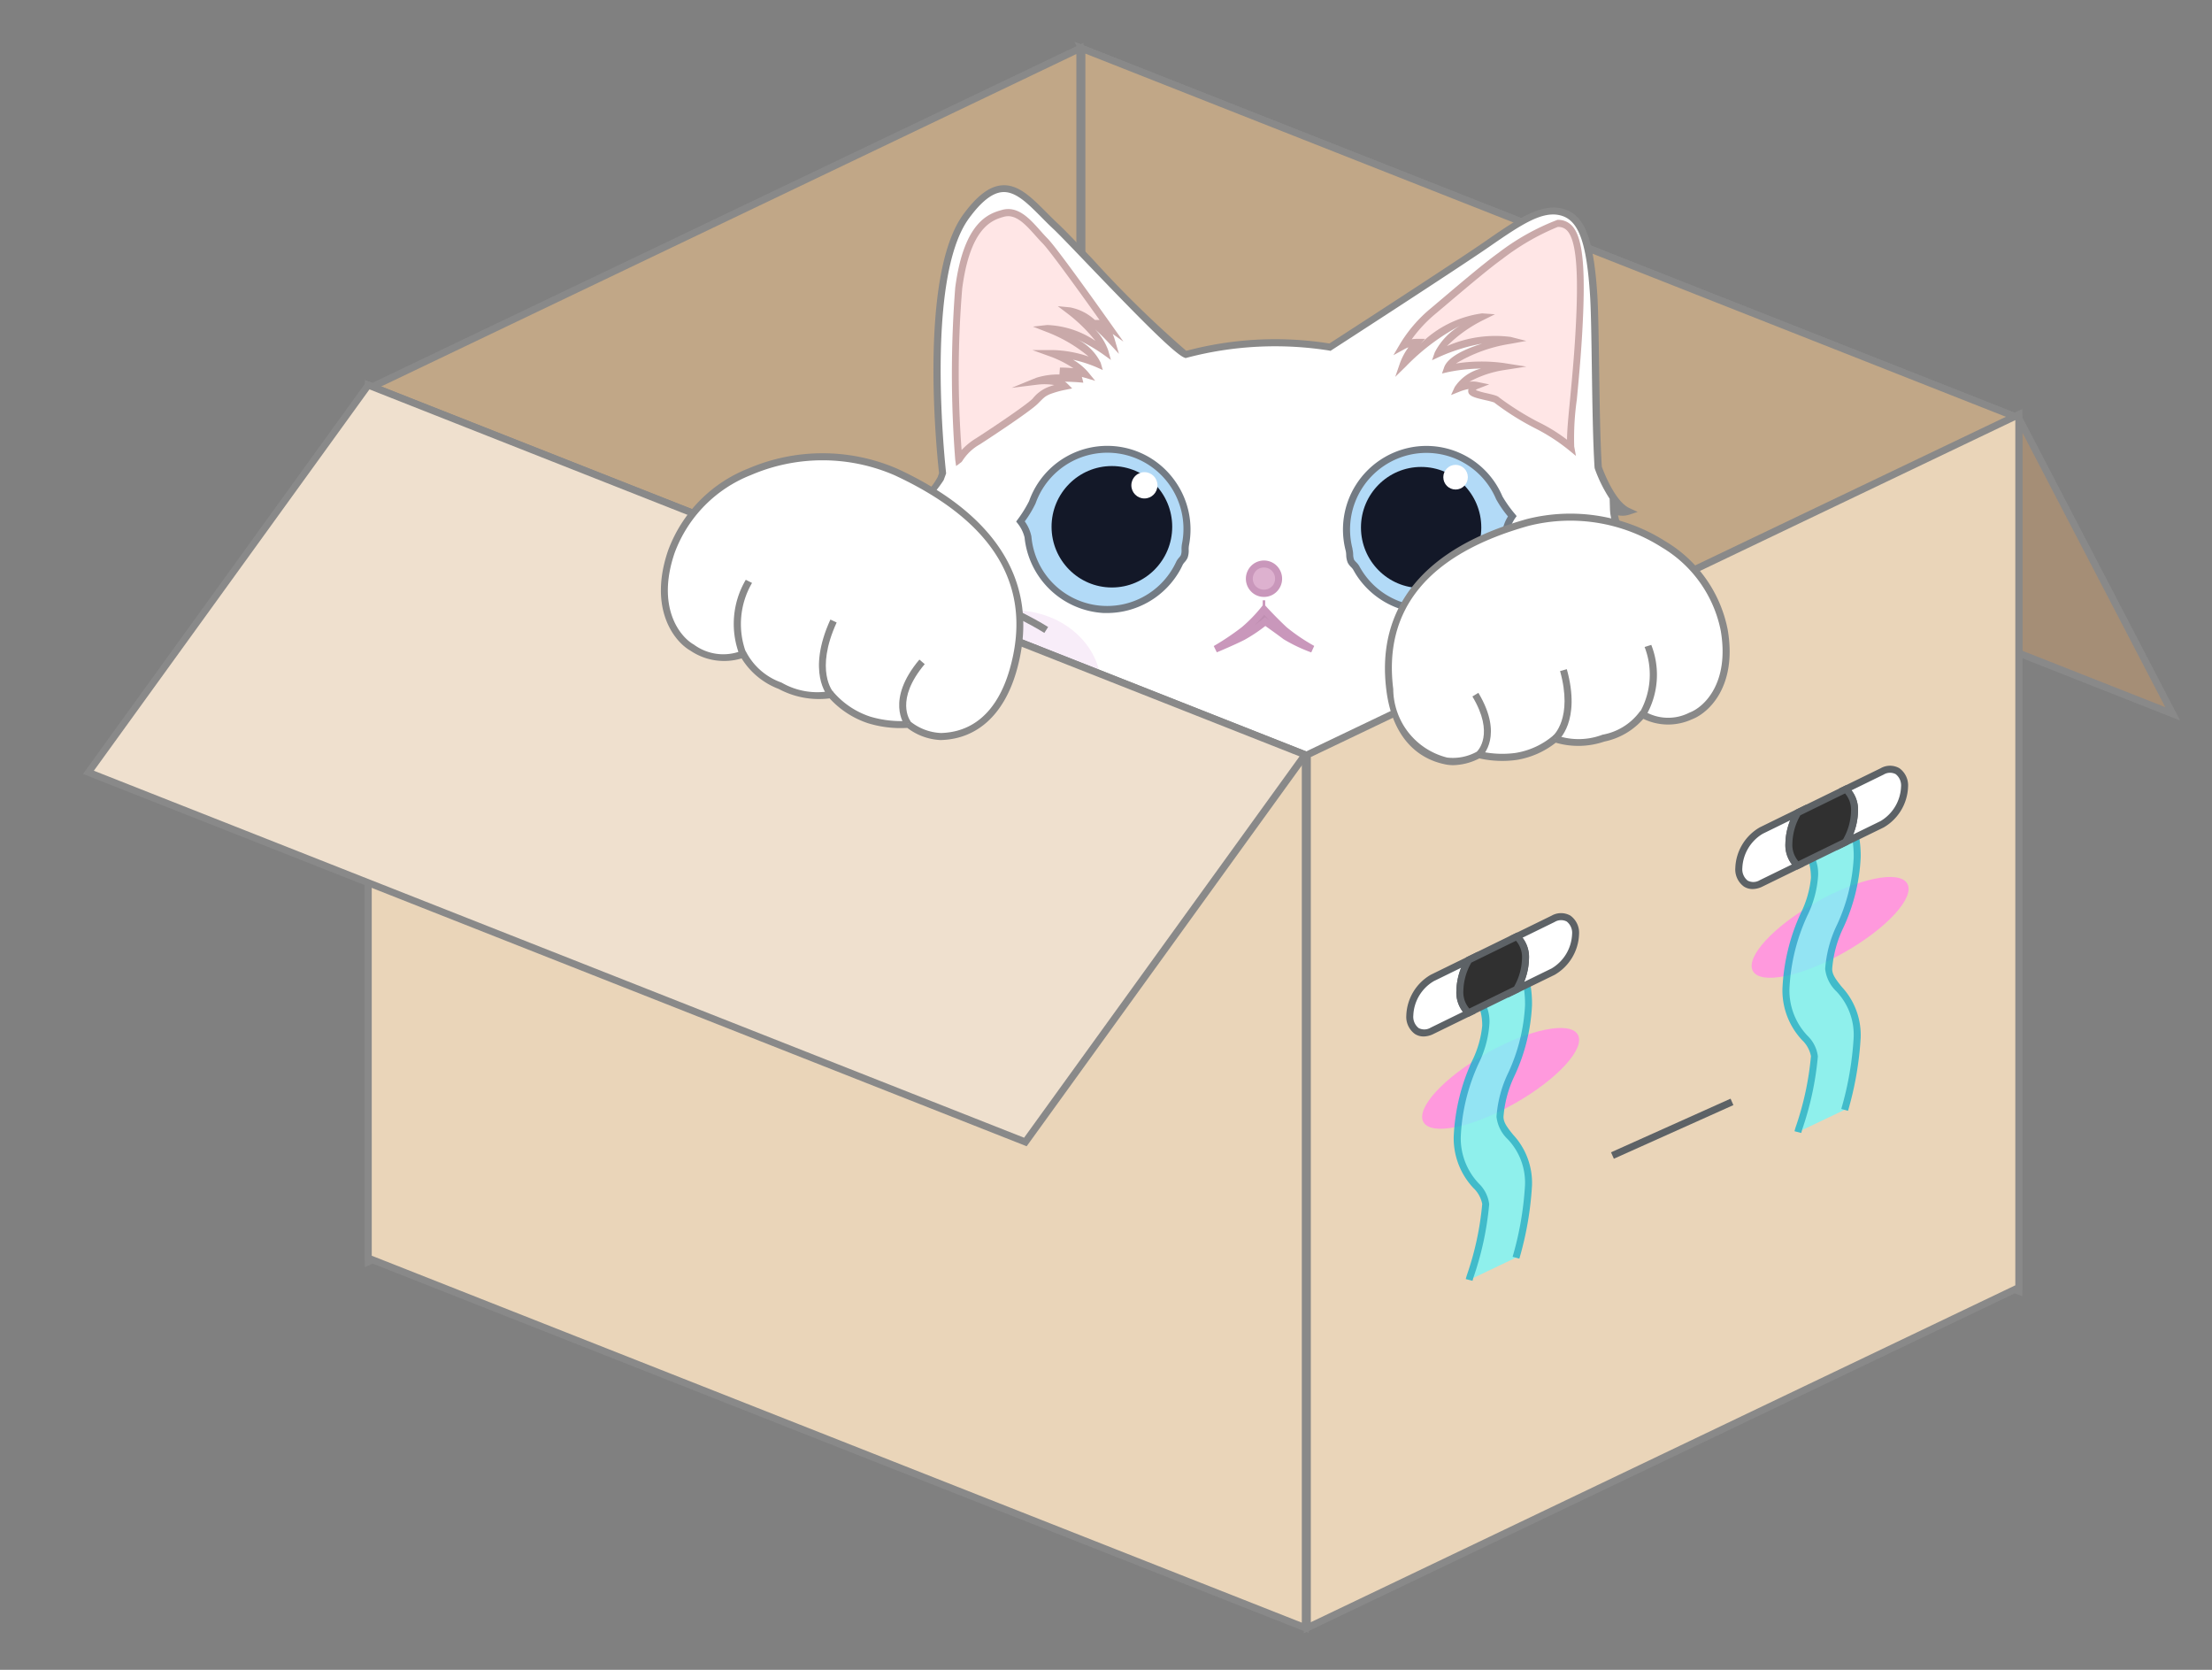 <svg xmlns="http://www.w3.org/2000/svg" width="106" height="80.001" viewBox="0 0 106 80.001">
    <rect x="0" y="0" width="106" height="80.001" fill="#808080" stroke="none"/>
    <defs>
        <style>
            .cls-5{fill:#fff}.cls-3{fill:#898989}.cls-4{fill:#c1a787}.cls-6{fill:#b2daf7}.cls-7{fill:#737b84}.cls-8{fill:#131828}.cls-10{fill:#c997bb}.cls-12{fill:#ffe6e6}.cls-13{fill:#c9a9a9}.cls-14{fill:#f8edf9}.cls-15{fill:#ead5b9}.cls-17{fill:#f9d}.cls-18{opacity:.8}.cls-19{fill:#78f6f9}.cls-20{fill:#17b4ce}.cls-21{fill:#5d6266}.cls-22{fill:#303030}
        </style>
    </defs>
    <g id="img_search_nodata" transform="translate(0 0.001)">
        <g id="Layer_1" transform="translate(3.975 1.999)">
            <g id="Group_3276">
                <g id="Group_3252" transform="translate(47.512)">
                    <path id="Path_47273" fill="#a58e76" d="M728.6 370.651l-44.9-17.71-7.374-14.166 44.9 17.71z" transform="translate(-675.968 -338.453)"/>
                    <path id="Path_47274" d="M728.247 370.341l-.418-.165-44.958-17.733-7.611-14.622 45.376 17.9.029.056zm-45.137-18.166l44.424 17.525-7.137-13.71-44.424-17.522z" class="cls-3" transform="translate(-675.26 -337.821)"/>
                </g>
                <g id="Group_3253" transform="translate(47.701 0.075)">
                    <path id="Path_47275" d="M721.224 398.309l-44.9-17.71v-41.824l44.9 17.71z" class="cls-4" transform="translate(-676.157 -338.528)"/>
                    <path id="Path_47276" d="M721.059 398.07l-45.235-17.843v-42.185l45.235 17.842zm-44.9-18.07l44.565 17.577v-41.463l-44.565-17.578z" class="cls-3" transform="translate(-675.824 -338.042)"/>
                </g>
                <g id="Group_3254" transform="translate(13.503 0.055)">
                    <path id="Path_47277" d="M574.3 396.9l34.1-16.3v-41.825l-34.1 16.3z" class="cls-4" transform="translate(-574.128 -338.508)"/>
                    <path id="Path_47278" d="M573.8 396.642v-42.2l.1-.046 34.335-16.416v42.2l-.1.046zm.335-41.983v41.45l33.761-16.141v-41.45z" class="cls-3" transform="translate(-573.795 -337.984)"/>
                </g>
                <g id="Group_3262" transform="translate(32.421 6.883)">
                    <g id="Group_3255" transform="translate(2.559)">
                        <path id="Path_47279" d="M676.472 392.173a9.741 9.741 0 0 0 2.35-2.366 7.831 7.831 0 0 0 1.806-3.6c-.037-.58.851-.907.851-.907-.543.153-.851-.563-.851-.563h.851a2.089 2.089 0 0 1-.987-1.112c.235.118.716.292.716.292a14.4 14.4 0 0 1-1.773-2.49l-.1-.409c-.387-1.5-1.018-3.658-1.482-5.485a4.1 4.1 0 0 0 .928.367.4.4 0 0 1-.1-.038 2.5 2.5 0 0 1-.688-.913l.369.052c-.369-.052-.4-.945-.4-.945.21.283.685.128.685.128-.706-.325-1.233-1.587-1.423-2.1-.146-2.315-.115-6.718-.218-8.279-.179-2.7-.6-3.719-1.55-3.959s-2.027.48-3.539 1.529-7.549 4.95-7.549 4.95a16.651 16.651 0 0 0-6.9.349c-.7-.25-5.4-5.359-6.21-6.108-1.49-1.38-2.444-3.06-4.322-.508-2.214 3.007-1.129 12.314-1.129 12.314l-.085.242a3.443 3.443 0 0 1-1.557 1.449s.439.24.7 0c0 0-.191.873-.563.856l.372.017s-.461.649-.842.77a.406.406 0 0 1-.1.02 4.077 4.077 0 0 0 .944-.178c-.661 1.818-1.477 4.019-2.074 5.474-.09.219-.171.435-.246.647a11.848 11.848 0 0 1-1.609 2.252s.481-.175.716-.292a2.089 2.089 0 0 1-.987 1.112h.852s-.308.715-.852.563c0 0 .888.327.852.907a7.832 7.832 0 0 0 2.112 3.8 8.659 8.659 0 0 0 2.52 2.168" class="cls-5" transform="translate(-639.596 -358.559)"/>
                        <path id="Path_47280" d="M644.148 391.992a8.75 8.75 0 0 1-2.575-2.213 7.861 7.861 0 0 1-2.149-3.916c.024-.371-.528-.659-.742-.738l.1-.321a.492.492 0 0 0 .509-.231h-1.421l.808-.325a1.56 1.56 0 0 0 .684-.616c-.155.061-.283.107-.294.111l-1.053.382.9-.676a10.781 10.781 0 0 0 1.565-2.2c.062-.186.144-.4.236-.626.578-1.408 1.366-3.532 1.963-5.168a3.931 3.931 0 0 1-.623.1h-.107v-.007a.219.219 0 0 1-.143-.045l-.073-.079.041-.1c.041-.1.129-.1.221-.109a.237.237 0 0 0 .06-.011 1.591 1.591 0 0 0 .555-.456h-.043l.015-.337c.1.008.21-.182.3-.414a1.051 1.051 0 0 1-.519-.126l-.378-.207.418-.105a3.111 3.111 0 0 0 1.447-1.362l.065-.185c-.085-.75-1.012-9.437 1.165-12.4.665-.9 1.253-1.344 1.849-1.389.779-.056 1.406.568 2.129 1.294.19.191.386.388.593.579.251.233.854.861 1.618 1.657a51.644 51.644 0 0 0 4.492 4.4 16.554 16.554 0 0 1 6.861-.352c.633-.409 6.073-3.928 7.485-4.908 1.465-1.016 2.623-1.819 3.674-1.554s1.493 1.341 1.677 4.111c.048.721.067 2.061.088 3.48.024 1.654.051 3.527.129 4.775.156.42.675 1.685 1.328 1.986l.391.18-.409.134a1.1 1.1 0 0 1-.533.028c.045.244.127.449.218.462l-.047.334-.042-.006a1.6 1.6 0 0 0 .464.551.224.224 0 0 0 .056.022c.089.021.175.041.2.148l.022.106-.087.064a.217.217 0 0 1-.147.017v.008l-.058-.014-.047-.013a3.954 3.954 0 0 1-.593-.214c.236.911.5 1.88.764 2.82.234.846.456 1.648.63 2.318.033.131.065.259.1.386a13.3 13.3 0 0 0 1.716 2.42l.9.676-1.053-.382c-.01 0-.138-.05-.293-.111a1.565 1.565 0 0 0 .684.616l.807.325H679.2a.491.491 0 0 0 .508.231l.1.321c-.214.079-.766.368-.742.738a7.835 7.835 0 0 1-1.849 3.726 9.849 9.849 0 0 1-2.374 2.388l-.2-.271a9.6 9.6 0 0 0 2.31-2.324 7.789 7.789 0 0 0 1.778-3.5.986.986 0 0 1 .5-.834 1.308 1.308 0 0 1-.49-.58l-.1-.236h.549a2.574 2.574 0 0 1-.587-.885l-.147-.4.378.19.031.015c-.469-.614-1.029-1.517-1.305-1.974l-.02-.048c-.033-.135-.065-.269-.1-.407-.172-.669-.394-1.469-.627-2.313-.294-1.061-.6-2.16-.854-3.172l-.1-.38.341.191c.052.029.1.057.158.083a3.871 3.871 0 0 1-.249-.448l-.13-.282.218.031a2.3 2.3 0 0 1-.132-.708l-.015-.479a6.852 6.852 0 0 1-.713-1.443l-.01-.048c-.079-1.256-.107-3.148-.131-4.816-.02-1.414-.04-2.75-.087-3.462-.169-2.557-.555-3.588-1.423-3.807s-1.855.43-3.4 1.5c-1.5 1.039-7.494 4.914-7.554 4.953l-.06.039-.069-.017a16.585 16.585 0 0 0-6.822.348l-.05.014-.049-.018c-.487-.173-2.4-2.14-4.664-4.5-.73-.761-1.36-1.418-1.6-1.644-.21-.195-.41-.395-.6-.589-.664-.667-1.237-1.246-1.867-1.2-.486.036-1.01.447-1.6 1.253-2.15 2.92-1.108 12.1-1.1 12.194v.039l-.117.316a6.2 6.2 0 0 1-.733.92l-.1.472a2.321 2.321 0 0 1-.258.673l.22.01-.18.253a3.9 3.9 0 0 1-.326.394l.137-.041.326-.106-.118.324c-.608 1.672-1.461 3.979-2.077 5.48-.089.217-.169.429-.243.639a19.18 19.18 0 0 1-1.147 1.763l.021-.01.379-.19-.147.4a2.575 2.575 0 0 1-.587.885h.549l-.1.236a1.31 1.31 0 0 1-.489.58.985.985 0 0 1 .5.834 7.822 7.822 0 0 0 2.065 3.671 8.594 8.594 0 0 0 2.477 2.136z" class="cls-3" transform="translate(-637.87 -358.228)"/>
                    </g>
                    <g id="Group_3256" transform="translate(12.295 12.469)">
                        <path id="Path_47281" d="M675.446 400.267a3.218 3.218 0 0 1-.058.565c-.034.092-.182.225-.223.314s-.082.171-.128.253a3.827 3.827 0 0 1-3.492 1.977 3.9 3.9 0 0 1-3.645-3.476 1.94 1.94 0 0 0-.358-.74 6.358 6.358 0 0 0 .568-.92 3.816 3.816 0 0 1 7.336 2.03z" class="cls-6" transform="translate(-667.332 -395.53)"/>
                        <path id="Path_47282" d="M671.287 403.214h-.164a4.039 4.039 0 0 1-3.8-3.625 1.742 1.742 0 0 0-.324-.659l-.078-.1.074-.1a5.939 5.939 0 0 0 .545-.878 3.973 3.973 0 0 1 6.963-1.005 4 4 0 0 1 .7 3.124 1.108 1.108 0 0 0-.014.216 1.023 1.023 0 0 1-.052.376.818.818 0 0 1-.147.219.875.875 0 0 0-.081.107c-.041.089-.086.178-.133.264a4.017 4.017 0 0 1-3.489 2.061zm-3.954-4.391a1.879 1.879 0 0 1 .318.718 3.643 3.643 0 0 0 6.825 1.442c.043-.079.084-.16.122-.242a.888.888 0 0 1 .128-.181.8.8 0 0 0 .089-.12.7.7 0 0 0 .031-.258 1.42 1.42 0 0 1 .02-.28 3.648 3.648 0 0 0-7.014-1.941 5.216 5.216 0 0 1-.519.862z" class="cls-7" transform="translate(-666.917 -395.196)"/>
                    </g>
                    <ellipse id="Ellipse_424" cx="2.891" cy="2.909" class="cls-8" rx="2.891" ry="2.909" transform="translate(13.995 13.445)"/>
                    <ellipse id="Ellipse_425" cx=".626" cy=".63" class="cls-5" rx=".626" ry=".63" transform="translate(17.819 13.738)"/>
                    <g id="Group_3257" transform="translate(27.959 12.48)">
                        <path id="Path_47283" d="M714.276 400.53a3.226 3.226 0 0 0 .093.56c.04.09.2.213.242.3s.093.165.143.244a3.822 3.822 0 0 0 3.607 1.755 3.9 3.9 0 0 0 3.424-3.7 1.948 1.948 0 0 1 .312-.761 6.351 6.351 0 0 1-.623-.883 3.817 3.817 0 0 0-7.2 2.484z" class="cls-6" transform="translate(-713.985 -395.56)"/>
                        <path id="Path_47284" d="M717.641 403.245a4.022 4.022 0 0 1-3.363-1.853c-.053-.084-.1-.169-.15-.256a.839.839 0 0 0-.087-.1.826.826 0 0 1-.16-.209 1.017 1.017 0 0 1-.075-.371 1.088 1.088 0 0 0-.027-.215 4.009 4.009 0 0 1 3.137-4.944 3.957 3.957 0 0 1 4.377 2.351 5.92 5.92 0 0 0 .6.843l.081.1-.072.1a1.746 1.746 0 0 0-.283.678 4.043 4.043 0 0 1-3.573 3.855 3.832 3.832 0 0 1-.405.021zm-3.538-3.09a1.42 1.42 0 0 1 .037.277.708.708 0 0 0 .047.256.8.8 0 0 0 .1.115.9.9 0 0 1 .139.173c.043.081.089.158.137.234a3.643 3.643 0 0 0 6.722-1.866 1.891 1.891 0 0 1 .273-.737 5.221 5.221 0 0 1-.57-.829 3.624 3.624 0 0 0-4.008-2.153 3.671 3.671 0 0 0-2.872 4.529z" class="cls-7" transform="translate(-713.65 -395.228)"/>
                    </g>
                    <ellipse id="Ellipse_426" cx="2.883" cy="2.901" class="cls-8" rx="2.883" ry="2.901" transform="translate(28.822 13.488)"/>
                    <ellipse id="Ellipse_427" cx=".588" cy=".591" class="cls-5" rx=".588" ry=".591" transform="translate(32.768 13.388)"/>
                    <g id="Group_3258" transform="translate(23.306 17.969)">
                        <path id="Path_47285" fill="#ddb1cf" d="M701.534 413.122a.7.7 0 0 0-.565-1.12.7.7 0 0 0-.565 1.12.7.7 0 0 0 1.13 0z" transform="translate(-700.1 -411.833)"/>
                        <path id="Path_47286" d="M700.636 413.248a.857.857 0 0 1-.7-.358.872.872 0 0 1-.072-.91.865.865 0 0 1 1.546 0 .873.873 0 0 1-.072.91.858.858 0 0 1-.702.358zm0-1.409a.523.523 0 0 0-.475.293.529.529 0 0 0 .044.558.545.545 0 0 0 .86 0 .528.528 0 0 0 .044-.558.522.522 0 0 0-.472-.293z" class="cls-10" transform="translate(-699.768 -411.502)"/>
                    </g>
                    <g id="Group_3259" transform="translate(21.766 20.058)">
                        <path id="Path_47287" fill="#bf8eb1" d="M697.748 418.465a7.154 7.154 0 0 1-.962.988 12.4 12.4 0 0 1-1.362.912s.85-.356 1.319-.6a7.938 7.938 0 0 0 1.065-.721s.654.463.983.711a7.709 7.709 0 0 0 1.282.608 9.092 9.092 0 0 1-1.346-.912c-.443-.406-.979-.986-.979-.986z" transform="translate(-695.34 -418.206)"/>
                        <path id="Path_47288" d="M699.849 420.013a7.611 7.611 0 0 1-1.324-.631c-.248-.187-.681-.5-.877-.636a7.43 7.43 0 0 1-.994.662c-.469.241-1.3.589-1.331.6l-.147-.3a12.329 12.329 0 0 0 1.34-.9 7 7 0 0 0 .937-.962l.121-.155.134.144c0 .006.537.58.969.978a8.97 8.97 0 0 0 1.314.888zm-2.257-1.8c-.1.123-.267.308-.465.5.233-.165.409-.307.412-.309l.1-.079.1.073.1.071z" class="cls-10" transform="translate(-695.175 -417.697)"/>
                    </g>
                    <path id="Rectangle_2617" d="M0 0H0.119V0.48H0z" class="cls-10" transform="translate(24.114 19.877)"/>
                    <g id="Group_3260" transform="translate(9.205 1.134)">
                        <path id="Path_47289" d="M665.687 368.225a2.633 2.633 0 0 0-.44-.817.666.666 0 0 1 .3.147c-1.131-1.593-2.674-3.737-3.041-4.106-.6-.6-1.192-1.56-2.027-1.32-.617.177-1.715.562-2.109 3.581a52.729 52.729 0 0 0 0 8.212l.018-.014a2.522 2.522 0 0 1 .9-.86c.32-.2 2.385-1.56 2.742-1.92s.358-.36.6-.48a4.839 4.839 0 0 1 .835-.24c-.358-.36-1.32-.24-1.32-.24a6.125 6.125 0 0 1 1.976-.121c-.06-.241-.894-.359-.894-.359a4.323 4.323 0 0 1 1.208.14 4.312 4.312 0 0 0-1.566-.98 6.06 6.06 0 0 1 2.146.48c-.238-.84-2.384-1.68-2.384-1.68 1.073-.12 2.742 1.08 2.742 1.08-.239-.84-1.669-1.919-1.669-1.919a4.168 4.168 0 0 1 1.983 1.416z" class="cls-12" transform="translate(-658.028 -361.922)"/>
                        <path id="Path_47290" d="M657.914 373.9l-.042-.3a53.281 53.281 0 0 1 0-8.247c.418-3.2 1.642-3.551 2.23-3.721.771-.222 1.341.42 1.844.985.117.132.232.261.348.378.37.372 1.868 2.45 3.059 4.128l.58.817-.516-.369a2.124 2.124 0 0 1 .1.273l.2.679-.479-.516c-.234-.252-.457-.471-.665-.655a2.814 2.814 0 0 1 .628 1l.131.464-.39-.28a8.556 8.556 0 0 0-1.24-.715 2.455 2.455 0 0 1 1.141 1.132l.1.347-.328-.146a6.435 6.435 0 0 0-1.1-.349 2.843 2.843 0 0 1 .719.588l.346.423-.522-.154c-.039-.011-.079-.022-.121-.032a.271.271 0 0 1 .017.048l.057.229-.233-.02c-.006 0-.292-.024-.652-.028a.727.727 0 0 1 .128.1l.222.223-.307.062a4.506 4.506 0 0 0-.792.226c-.214.108-.214.108-.553.448-.4.4-2.59 1.829-2.772 1.943a2.359 2.359 0 0 0-.842.8l-.044.052zm2.491-11.97a.755.755 0 0 0-.21.03c-.519.149-1.6.46-1.989 3.44a49.318 49.318 0 0 0-.029 7.733 3.355 3.355 0 0 1 .691-.561c.373-.234 2.377-1.558 2.713-1.9a1.811 1.811 0 0 1 .64-.511 2.381 2.381 0 0 1 .4-.142 2.874 2.874 0 0 0-.793-.02l-1.254.155 1.17-.479a3.474 3.474 0 0 1 1.122-.162l.023-.331a6.13 6.13 0 0 1 .645.032 5.3 5.3 0 0 0-1.06-.544l-.908-.328h.965a5.72 5.72 0 0 1 1.733.312 7.02 7.02 0 0 0-2.032-1.186l-.636-.249.678-.076a4.4 4.4 0 0 1 2.316.76 7.651 7.651 0 0 0-1.325-1.3l-.48-.363.6.06a2.426 2.426 0 0 1 1.179.6h.223c-1.505-2.112-2.469-3.41-2.729-3.671-.119-.12-.239-.255-.361-.391-.397-.445-.815-.91-1.297-.91z" class="cls-13" transform="translate(-657.698 -361.589)"/>
                    </g>
                    <ellipse id="Ellipse_428" cx="4.173" cy="3.659" class="cls-14" rx="4.173" ry="3.659" transform="translate(8.019 20.357)"/>
                    <ellipse id="Ellipse_429" cx="4.173" cy="3.659" class="cls-14" rx="4.173" ry="3.659" transform="translate(31.387 20.357)"/>
                    <g id="Group_3261" transform="translate(30.382 1.652)">
                        <path id="Path_47291" d="M729.642 363.626a11.046 11.046 0 0 0-2.742 1.56c-.8.577-2.312 1.879-3.219 2.64a6.537 6.537 0 0 0-1.445 1.675 1.383 1.383 0 0 1 .67-.175 3.543 3.543 0 0 0-.643 1.031c.518-.513 2.464-2.343 3.747-2.253 0 0-1.791.891-2.089 1.756a6.616 6.616 0 0 1 3.432-.632s-2.685.489-2.984 1.354a8.023 8.023 0 0 1 2.686-.1s-1.836.284-2.187 1.052a1.733 1.733 0 0 1 .9-.15s-.238.092-.238.276 1.073.3 1.192.424a13.318 13.318 0 0 0 1.908 1.2 9.065 9.065 0 0 1 1.652 1.064c-.127-.721.319-3.292.434-6.643.118-3.479-.359-4.079-1.074-4.079z" class="cls-12" transform="translate(-721.781 -363.457)"/>
                        <path id="Path_47292" d="M729.623 374.435l-.35-.288a9.01 9.01 0 0 0-1.6-1.034 12.93 12.93 0 0 1-1.973-1.241 3.911 3.911 0 0 0-.415-.109c-.5-.116-.826-.192-.826-.434a.377.377 0 0 1 .013-.1 2.375 2.375 0 0 0-.446.133l-.389.155.175-.382a2.118 2.118 0 0 1 1.263-.886 8.245 8.245 0 0 0-1.572.167l-.3.068.1-.287c.18-.521 1.043-.9 1.819-1.144a8.952 8.952 0 0 0-2.038.63l-.358.167.129-.375a3.152 3.152 0 0 1 1.211-1.28 10.4 10.4 0 0 0-2.594 1.953l-.51.5.234-.68a3.038 3.038 0 0 1 .4-.737 1.337 1.337 0 0 0-.186.084l-.535.293.31-.527a6.737 6.737 0 0 1 1.482-1.719l.62-.523c.875-.74 1.963-1.661 2.609-2.124a11.242 11.242 0 0 1 2.84-1.591.9.9 0 0 1 .689.274c.465.485.63 1.675.551 3.98-.058 1.7-.2 3.175-.312 4.36a13.017 13.017 0 0 0-.125 2.248zm-4.8-3.151a4.253 4.253 0 0 0 .544.151c.358.083.5.122.577.2a13.732 13.732 0 0 0 1.842 1.159 8.132 8.132 0 0 1 1.409.865c0-.435.063-1.085.146-1.951.113-1.18.253-2.648.311-4.339.074-2.146-.072-3.332-.457-3.734a.572.572 0 0 0-.448-.171 11.454 11.454 0 0 0-2.645 1.529c-.635.455-1.718 1.371-2.588 2.107l-.621.524a6.657 6.657 0 0 0-1.143 1.224 1.49 1.49 0 0 1 .26-.023h.381l-.224.246a5.183 5.183 0 0 1 2.958-1.467l.617.043-.555.276a6.59 6.59 0 0 0-1.748 1.25 5.769 5.769 0 0 1 3.057-.44l.749.191-.76.139a7.149 7.149 0 0 0-2.617.945 7.883 7.883 0 0 1 2.315-.021l1.065.168-1.065.165a5.1 5.1 0 0 0-1.668.561 1.192 1.192 0 0 1 .39.009l.56.117-.534.206a.333.333 0 0 0-.113.071z" class="cls-13" transform="translate(-720.88 -363.126)"/>
                    </g>
                    <path id="Path_47293" d="M736.335 415.391l-.182-.283c.06-.039 6.084-3.9 13.082-2.765l-.054.333c-6.871-1.117-12.787 2.676-12.846 2.715z" class="cls-3" transform="translate(-700.652 -393.951)"/>
                    <path id="Path_47294" d="M750.783 422.132c-6.453-2.624-13.058-.247-13.124-.222l-.115-.317c.067-.025 6.795-2.445 13.365.226z" class="cls-3" transform="translate(-701.576 -399.539)"/>
                    <path id="Path_47295" d="M645.372 415.391c-.059-.038-5.979-3.831-12.846-2.716l-.053-.333c7-1.138 13.021 2.726 13.081 2.765z" class="cls-3" transform="translate(-631.723 -393.951)"/>
                    <path id="Path_47296" d="M630.362 422.132l-.126-.313c6.571-2.671 13.3-.251 13.365-.226l-.115.317c-.066-.025-6.676-2.4-13.124.222z" class="cls-3" transform="translate(-630.236 -399.539)"/>
                </g>
                <g id="Group_3263" transform="translate(58.505 17.594)">
                    <path id="Path_47297" d="M708.559 448.9l34.1-16.3v-41.825l-34.1 16.3z" class="cls-15" transform="translate(-708.391 -390.509)"/>
                    <path id="Path_47298" d="M708.059 448.642v-42.2l.1-.046 34.335-16.416v42.2l-.1.046zm.335-41.983v41.45l33.76-16.141v-41.45z" class="cls-3" transform="translate(-708.059 -389.984)"/>
                </g>
                <g id="Group_3264" transform="translate(13.503 16.205)">
                    <path id="Path_47299" d="M619.2 446.132l-44.9-17.71V386.6l44.9 17.71z" class="cls-15" transform="translate(-574.128 -386.351)"/>
                    <path id="Path_47300" d="M619.031 445.893L573.8 428.051v-42.186l45.236 17.842zm-44.9-18.072L618.7 445.4v-41.463l-44.57-17.577z" class="cls-3" transform="translate(-573.795 -385.865)"/>
                </g>
                <g id="Group_3265" transform="translate(0 16.247)">
                    <path id="Path_47301" fill="#efe0ce" d="M579.2 422.859l-44.9-17.71 13.4-18.549 44.9 17.71z" transform="translate(-534.032 -386.394)"/>
                    <path id="Path_47302" d="M578.733 422.662l-.121-.048-45.1-17.789 13.611-18.833.121.048 45.1 17.789zm-44.7-17.992l44.577 17.582 13.2-18.269-44.57-17.583z" class="cls-3" transform="translate(-533.51 -385.992)"/>
                </g>
                <g id="Group_3270" transform="translate(62.392 22.599)">
                    <g id="Group_3266">
                        <path id="Path_47303" d="M722.929 417.01c-1.6-.313-2.484-1.606-2.713-3.424-.523-4.165 2.09-6.736 6.6-8 3.859-1.082 8.743 1.209 9.421 5.156.426 2.484-.739 3.79-1.6 4.111a2.381 2.381 0 0 1-2.318-.091 2.951 2.951 0 0 1-1.866 1.154 3.247 3.247 0 0 1-2.316.019 3.809 3.809 0 0 1-1.872.857 4.946 4.946 0 0 1-1.786-.085 2.537 2.537 0 0 1-1.55.303z" class="cls-5" transform="translate(-719.984 -405.15)"/>
                        <path id="Path_47304" d="M722.929 416.884a1.9 1.9 0 0 1-.362-.034c-1.585-.31-2.6-1.577-2.846-3.569-.5-3.981 1.825-6.811 6.726-8.186a8.491 8.491 0 0 1 6.643 1.061 6.341 6.341 0 0 1 2.988 4.23c.468 2.724-.914 4-1.71 4.3a2.728 2.728 0 0 1-2.331-.021 3.385 3.385 0 0 1-1.868 1.088 3.874 3.874 0 0 1-2.329.054 4.083 4.083 0 0 1-1.871.825 5.017 5.017 0 0 1-1.791-.073 2.857 2.857 0 0 1-1.249.325zm-.3-.365a2.369 2.369 0 0 0 1.438-.286.169.169 0 0 1 .125-.018 4.789 4.789 0 0 0 1.717.083 3.687 3.687 0 0 0 1.784-.813.167.167 0 0 1 .2-.022 3.221 3.221 0 0 0 2.188-.039 2.841 2.841 0 0 0 1.761-1.074.169.169 0 0 1 .115-.082.172.172 0 0 1 .136.035 2.226 2.226 0 0 0 2.153.063c.706-.262 1.926-1.42 1.5-3.925a6.009 6.009 0 0 0-2.837-4 8.15 8.15 0 0 0-6.374-1.021c-4.785 1.342-6.967 3.973-6.483 7.819a3.409 3.409 0 0 0 2.578 3.279z" class="cls-3" transform="translate(-719.654 -404.824)"/>
                    </g>
                    <g id="Group_3267" transform="translate(12.243 6.299)">
                        <path id="Path_47305" d="M756.586 426.88a3.777 3.777 0 0 0 .224-3.23" class="cls-5" transform="translate(-756.45 -423.6)"/>
                        <path id="Path_47306" d="M756.452 426.88l-.272-.2a3.664 3.664 0 0 0 .2-3.081l.32-.1a3.917 3.917 0 0 1-.248 3.381z" class="cls-3" transform="translate(-756.18 -423.501)"/>
                    </g>
                    <g id="Group_3268" transform="translate(8.052 7.456)">
                        <path id="Path_47307" d="M743.989 430.344s1.072-.846.4-3.282" class="cls-5" transform="translate(-743.885 -427.017)"/>
                        <path id="Path_47308" d="M743.885 430.389l-.208-.265c.01-.008.972-.824.341-3.1l.323-.09c.696 2.51-.409 3.417-.456 3.455z" class="cls-3" transform="translate(-743.677 -426.929)"/>
                    </g>
                    <g id="Group_3269" transform="translate(4.189 8.594)">
                        <path id="Path_47309" d="M732.77 433.41s.983-.894-.189-2.848" class="cls-5" transform="translate(-732.438 -430.475)"/>
                        <path id="Path_47310" d="M732.6 433.364l-.226-.249c.035-.034.859-.839-.219-2.637l.287-.174c1.227 2.049.2 3.02.158 3.06z" class="cls-3" transform="translate(-732.153 -430.304)"/>
                    </g>
                </g>
                <g id="Group_3275" transform="translate(27.697 19.716)">
                    <g id="Group_3271">
                        <path id="Path_47311" d="M629.92 410.17c1.733-.057 2.88-1.265 3.426-3.137 1.25-4.288-1.065-7.435-5.6-9.534-3.874-1.794-9.392-.217-10.768 3.817-.865 2.538.14 4.11.995 4.594a2.534 2.534 0 0 0 2.451.3 3.15 3.15 0 0 0 1.767 1.53 3.457 3.457 0 0 0 2.431.414 4.061 4.061 0 0 0 1.823 1.219 5.264 5.264 0 0 0 1.891.215 2.706 2.706 0 0 0 1.584.582z" class="cls-5" transform="translate(-616.48 -396.6)"/>
                        <path id="Path_47312" d="M629.529 410.015a2.84 2.84 0 0 1-1.579-.582 5.326 5.326 0 0 1-1.894-.227 4.345 4.345 0 0 1-1.828-1.187 4.1 4.1 0 0 1-2.438-.451 3.591 3.591 0 0 1-1.78-1.465 2.883 2.883 0 0 1-2.454-.371c-.784-.445-2.018-2.019-1.07-4.795a6.721 6.721 0 0 1 3.845-3.931 9.025 9.025 0 0 1 7.151.015c4.914 2.275 6.881 5.642 5.688 9.735-.6 2.045-1.868 3.2-3.581 3.258h-.06zm-1.529-.923a.167.167 0 0 1 .106.039 2.5 2.5 0 0 0 1.47.547c2-.065 2.88-1.676 3.27-3.016 1.156-3.966-.7-7.106-5.506-9.333a8.676 8.676 0 0 0-6.879-.011 6.388 6.388 0 0 0-3.66 3.73c-.876 2.566.218 3.995.918 4.392a2.377 2.377 0 0 0 2.285.3.168.168 0 0 1 .241.087 3.046 3.046 0 0 0 1.676 1.434 3.424 3.424 0 0 0 2.3.412.169.169 0 0 1 .2.055 3.949 3.949 0 0 0 1.744 1.162 5.125 5.125 0 0 0 1.823.205z" class="cls-3" transform="translate(-616.144 -396.276)"/>
                    </g>
                    <g id="Group_3272" transform="translate(3.501 6.061)">
                        <path id="Path_47313" d="M627.334 417.9a4.02 4.02 0 0 1 .307-3.432" class="cls-5" transform="translate(-626.927 -414.393)"/>
                        <path id="Path_47314" d="M626.847 417.829a4.16 4.16 0 0 1 .307-3.584l.3.151a3.909 3.909 0 0 0-.307 3.282z" class="cls-3" transform="translate(-626.589 -414.245)"/>
                    </g>
                    <g id="Group_3273" transform="translate(7.574 7.964)">
                        <path id="Path_47315" d="M639.647 423.613s-.985-1.071.133-3.517" class="cls-5" transform="translate(-639.077 -420.026)"/>
                        <path id="Path_47316" d="M639.189 423.59c-.043-.047-1.048-1.183.1-3.7l.3.141c-1.06 2.316-.172 3.322-.163 3.332z" class="cls-3" transform="translate(-638.742 -419.888)"/>
                    </g>
                    <g id="Group_3274" transform="translate(11.419 9.884)">
                        <path id="Path_47317" d="M650.971 428.864s-.882-1.107.677-2.961" class="cls-5" transform="translate(-650.552 -425.794)"/>
                        <path id="Path_47318" d="M650.5 428.756c-.039-.05-.95-1.237.679-3.176l.256.218c-1.441 1.714-.705 2.706-.673 2.747z" class="cls-3" transform="translate(-650.213 -425.58)"/>
                    </g>
                </g>
            </g>
            <ellipse id="Ellipse_430" cx="4.251" cy="1.378" class="cls-17" rx="4.251" ry="1.378" transform="matrix(0.87, -0.493, 0.493, 0.87, 63.558, 50.561)"/>
            <ellipse id="Ellipse_431" cx="4.251" cy="1.378" class="cls-17" rx="4.251" ry="1.378" transform="matrix(0.87, -0.493, 0.493, 0.87, 79.347, 43.327)"/>
            <g id="Group_3277" class="cls-18" transform="translate(65.688 43.998)">
                <path id="Path_47319" d="M732.8 482.97a15.51 15.51 0 0 0 .6-3.453 3.2 3.2 0 0 0-.868-2.334 1.6 1.6 0 0 1-.5-.967 5.637 5.637 0 0 1 .556-2.051 8.855 8.855 0 0 0 .81-3.281 4.915 4.915 0 0 0-.352-1.942l-2.6 1.237a.575.575 0 0 0 .068.022c.008 0 .838.232.838 1.657a4.965 4.965 0 0 1-.5 1.748 9.51 9.51 0 0 0-.868 3.584 3.333 3.333 0 0 0 .9 2.33 1.526 1.526 0 0 1 .466.882 14.553 14.553 0 0 1-.737 3.438c-.023.067-.041.133-.057.2" class="cls-19" transform="translate(-729.821 -468.714)"/>
                <path id="Path_47320" d="M730.39 483.632l-.325-.082c.017-.07.037-.14.061-.212a14.331 14.331 0 0 0 .728-3.387 1.447 1.447 0 0 0-.428-.77 3.481 3.481 0 0 1-.939-2.436 9.65 9.65 0 0 1 .881-3.647 4.875 4.875 0 0 0 .486-1.685c0-1.271-.685-1.486-.714-1.495a.625.625 0 0 1-.082-.026l-.375-.139 3.123-1.484.068.161a5.127 5.127 0 0 1 .365 2.008 8.992 8.992 0 0 1-.822 3.342 5.538 5.538 0 0 0-.544 1.991c0 .262.147.473.46.861a3.388 3.388 0 0 1 .906 2.445 15.722 15.722 0 0 1-.606 3.494l-.323-.09a15.38 15.38 0 0 0 .593-3.413 3.017 3.017 0 0 0-.831-2.223 1.743 1.743 0 0 1-.534-1.073 5.763 5.763 0 0 1 .567-2.113 8.721 8.721 0 0 0 .8-3.219 4.954 4.954 0 0 0-.274-1.713l-2.122 1.008a1.9 1.9 0 0 1 .682 1.678 5.057 5.057 0 0 1-.51 1.811 9.371 9.371 0 0 0-.856 3.522 3.15 3.15 0 0 0 .863 2.223 1.654 1.654 0 0 1 .5.993 14.706 14.706 0 0 1-.747 3.489c-.02.059-.036.12-.051.181z" class="cls-20" transform="translate(-729.488 -468.268)"/>
            </g>
            <g id="Group_3278" class="cls-18" transform="translate(81.441 36.915)">
                <path id="Path_47321" d="M779.8 461.97a15.514 15.514 0 0 0 .6-3.454 3.2 3.2 0 0 0-.869-2.334 1.6 1.6 0 0 1-.5-.967 5.636 5.636 0 0 1 .556-2.051 8.856 8.856 0 0 0 .81-3.281 4.912 4.912 0 0 0-.352-1.942l-2.6 1.237a.587.587 0 0 0 .068.022c.008 0 .838.232.838 1.657a4.965 4.965 0 0 1-.5 1.748 9.512 9.512 0 0 0-.868 3.584 3.333 3.333 0 0 0 .9 2.33 1.525 1.525 0 0 1 .466.882 14.554 14.554 0 0 1-.737 3.438c-.023.067-.041.133-.057.2" class="cls-19" transform="translate(-776.821 -447.714)"/>
                <path id="Path_47322" d="M777.39 462.632l-.325-.082c.018-.07.037-.14.061-.212a14.325 14.325 0 0 0 .728-3.387 1.447 1.447 0 0 0-.428-.77 3.481 3.481 0 0 1-.939-2.436 9.652 9.652 0 0 1 .88-3.647 4.873 4.873 0 0 0 .486-1.685c0-1.271-.685-1.486-.714-1.495a.626.626 0 0 1-.083-.026l-.375-.139 3.123-1.484.068.161a5.128 5.128 0 0 1 .365 2.008 8.99 8.99 0 0 1-.822 3.342 5.535 5.535 0 0 0-.544 1.991c0 .262.147.473.459.862a3.387 3.387 0 0 1 .906 2.445 15.73 15.73 0 0 1-.606 3.494l-.323-.09a15.405 15.405 0 0 0 .593-3.413 3.016 3.016 0 0 0-.831-2.223 1.743 1.743 0 0 1-.534-1.073 5.763 5.763 0 0 1 .567-2.113 8.719 8.719 0 0 0 .8-3.219 4.955 4.955 0 0 0-.274-1.713l-2.122 1.009a1.9 1.9 0 0 1 .682 1.678 5.058 5.058 0 0 1-.51 1.811 9.369 9.369 0 0 0-.856 3.522 3.15 3.15 0 0 0 .863 2.223 1.654 1.654 0 0 1 .5.993 14.712 14.712 0 0 1-.747 3.489c-.016.057-.033.118-.048.179z" class="cls-20" transform="translate(-776.488 -447.268)"/>
            </g>
            <g id="Group_3282" transform="translate(63.417 41.747)">
                <g id="Group_3279" transform="translate(4.863)">
                    <path id="Path_47323" d="M740.227 462.2l-1.751.857a1.276 1.276 0 0 1 .427 1.055 3.047 3.047 0 0 1-.428 1.474l1.751-.857a2.165 2.165 0 0 0 1.076-1.791c-.002-.696-.483-1.028-1.075-.738z" class="cls-5" transform="translate(-738.056 -461.926)"/>
                    <path id="Path_47324" d="M737.224 465.646l.274-.477a2.871 2.871 0 0 0 .406-1.39 1.12 1.12 0 0 0-.361-.921l-.218-.166 2-.978a.909.909 0 0 1 .9 0 1.015 1.015 0 0 1 .413.895 2.346 2.346 0 0 1-1.17 1.942zm.707-2.875a1.585 1.585 0 0 1 .308 1.008 3 3 0 0 1-.231 1.108l1.314-.642a2.007 2.007 0 0 0 .982-1.639.692.692 0 0 0-.256-.609.588.588 0 0 0-.578.021z" class="cls-21" transform="translate(-737.224 -461.594)"/>
                </g>
                <g id="Group_3280" transform="translate(0 1.857)">
                    <path id="Path_47325" d="M726.041 468.264l-1.751.857a2.166 2.166 0 0 0-1.076 1.791c0 .7.484 1.028 1.075.739l1.752-.857a1.275 1.275 0 0 1-.427-1.056 3.041 3.041 0 0 1 .427-1.474z" class="cls-5" transform="translate(-723.046 -467.871)"/>
                    <path id="Path_47326" d="M723.545 471.152a.773.773 0 0 1-.418-.118 1.015 1.015 0 0 1-.414-.895 2.344 2.344 0 0 1 1.17-1.943l2.244-1.1-.275.478a2.861 2.861 0 0 0-.406 1.389 1.12 1.12 0 0 0 .361.921l.218.166-2 .977a1.106 1.106 0 0 1-.48.125zm1.8-3.294l-1.314.643a2 2 0 0 0-.982 1.639.691.691 0 0 0 .256.609.586.586 0 0 0 .578-.022l1.538-.752a1.584 1.584 0 0 1-.308-1.008 2.987 2.987 0 0 1 .232-1.109z" class="cls-21" transform="translate(-722.714 -467.099)"/>
                </g>
                <g id="Group_3281" transform="translate(2.399 0.933)">
                    <path id="Path_47327" d="M733.089 464.945l-2.289 1.119a3.043 3.043 0 0 0-.428 1.474 1.275 1.275 0 0 0 .427 1.056l2.289-1.119a3.047 3.047 0 0 0 .428-1.474 1.276 1.276 0 0 0-.427-1.056z" class="cls-22" transform="translate(-730.204 -464.748)"/>
                    <path id="Path_47328" d="M730.447 468.4l-.082-.063a1.441 1.441 0 0 1-.494-1.19 3.205 3.205 0 0 1 .451-1.559l.025-.045 2.427-1.187.082.063a1.441 1.441 0 0 1 .494 1.19 3.21 3.21 0 0 1-.451 1.558l-.025.045zm.14-2.6a2.839 2.839 0 0 0-.381 1.345 1.193 1.193 0 0 0 .286.855l2.142-1.048a2.848 2.848 0 0 0 .381-1.345 1.193 1.193 0 0 0-.286-.855z" class="cls-21" transform="translate(-729.872 -464.361)"/>
                </g>
            </g>
            <g id="Group_3286" transform="translate(79.183 34.684)">
                <g id="Group_3283" transform="translate(4.863)">
                    <path id="Path_47329" d="M787.265 441.262l-1.752.857a1.276 1.276 0 0 1 .427 1.055 3.043 3.043 0 0 1-.428 1.474l1.751-.857A2.165 2.165 0 0 0 788.34 442c.001-.7-.483-1.028-1.075-.738z" class="cls-5" transform="translate(-785.094 -440.988)"/>
                    <path id="Path_47330" d="M784.262 444.708l.274-.477a2.868 2.868 0 0 0 .406-1.39 1.12 1.12 0 0 0-.361-.921l-.218-.166 2-.977a.9.9 0 0 1 .9 0 1.014 1.014 0 0 1 .413.894 2.345 2.345 0 0 1-1.17 1.943zm.707-2.875a1.587 1.587 0 0 1 .308 1.009 3 3 0 0 1-.231 1.108l1.313-.642a2.007 2.007 0 0 0 .981-1.64.691.691 0 0 0-.256-.608.587.587 0 0 0-.578.021z" class="cls-21" transform="translate(-784.262 -440.655)"/>
                </g>
                <g id="Group_3284" transform="translate(0 1.857)">
                    <path id="Path_47331" d="M773.079 447.326l-1.751.857a2.165 2.165 0 0 0-1.076 1.791c0 .7.483 1.028 1.075.739l1.752-.857a1.276 1.276 0 0 1-.427-1.056 3.042 3.042 0 0 1 .427-1.474z" class="cls-5" transform="translate(-770.084 -446.933)"/>
                    <path id="Path_47332" d="M770.583 450.214a.771.771 0 0 1-.418-.118 1.014 1.014 0 0 1-.414-.895 2.345 2.345 0 0 1 1.17-1.942l2.244-1.1-.275.478a2.864 2.864 0 0 0-.405 1.389 1.121 1.121 0 0 0 .361.921l.218.166-2 .976a1.1 1.1 0 0 1-.481.125zm1.8-3.294l-1.313.642a2.006 2.006 0 0 0-.982 1.64.691.691 0 0 0 .256.608.588.588 0 0 0 .578-.021l1.538-.752a1.588 1.588 0 0 1-.308-1.009 2.987 2.987 0 0 1 .23-1.108z" class="cls-21" transform="translate(-769.752 -446.161)"/>
                </g>
                <g id="Group_3285" transform="translate(2.399 0.934)">
                    <path id="Path_47333" d="M780.127 444.007l-2.289 1.119a3.042 3.042 0 0 0-.428 1.474 1.276 1.276 0 0 0 .427 1.056l2.289-1.119a3.043 3.043 0 0 0 .428-1.474 1.276 1.276 0 0 0-.427-1.056z" class="cls-22" transform="translate(-777.242 -443.81)"/>
                    <path id="Path_47334" d="M777.486 447.466l-.082-.062a1.443 1.443 0 0 1-.494-1.19 3.209 3.209 0 0 1 .451-1.559l.025-.045 2.427-1.187.082.062a1.442 1.442 0 0 1 .494 1.19 3.209 3.209 0 0 1-.451 1.558l-.025.045zm.14-2.6a2.839 2.839 0 0 0-.381 1.345 1.194 1.194 0 0 0 .286.855l2.142-1.048a2.842 2.842 0 0 0 .381-1.345 1.194 1.194 0 0 0-.286-.855z" class="cls-21" transform="translate(-776.91 -443.423)"/>
                </g>
            </g>
            <g id="Group_3287" transform="translate(73.226 50.636)">
                <path id="Line_120" d="M0 2.569L5.728 0" class="cls-22" transform="translate(0.068 0.154)"/>
                <path id="Path_47335" d="M752.115 490.826l-.136-.308 5.728-2.569.136.308z" class="cls-21" transform="translate(-751.979 -487.948)"/>
            </g>
        </g>
    </g>
</svg>
